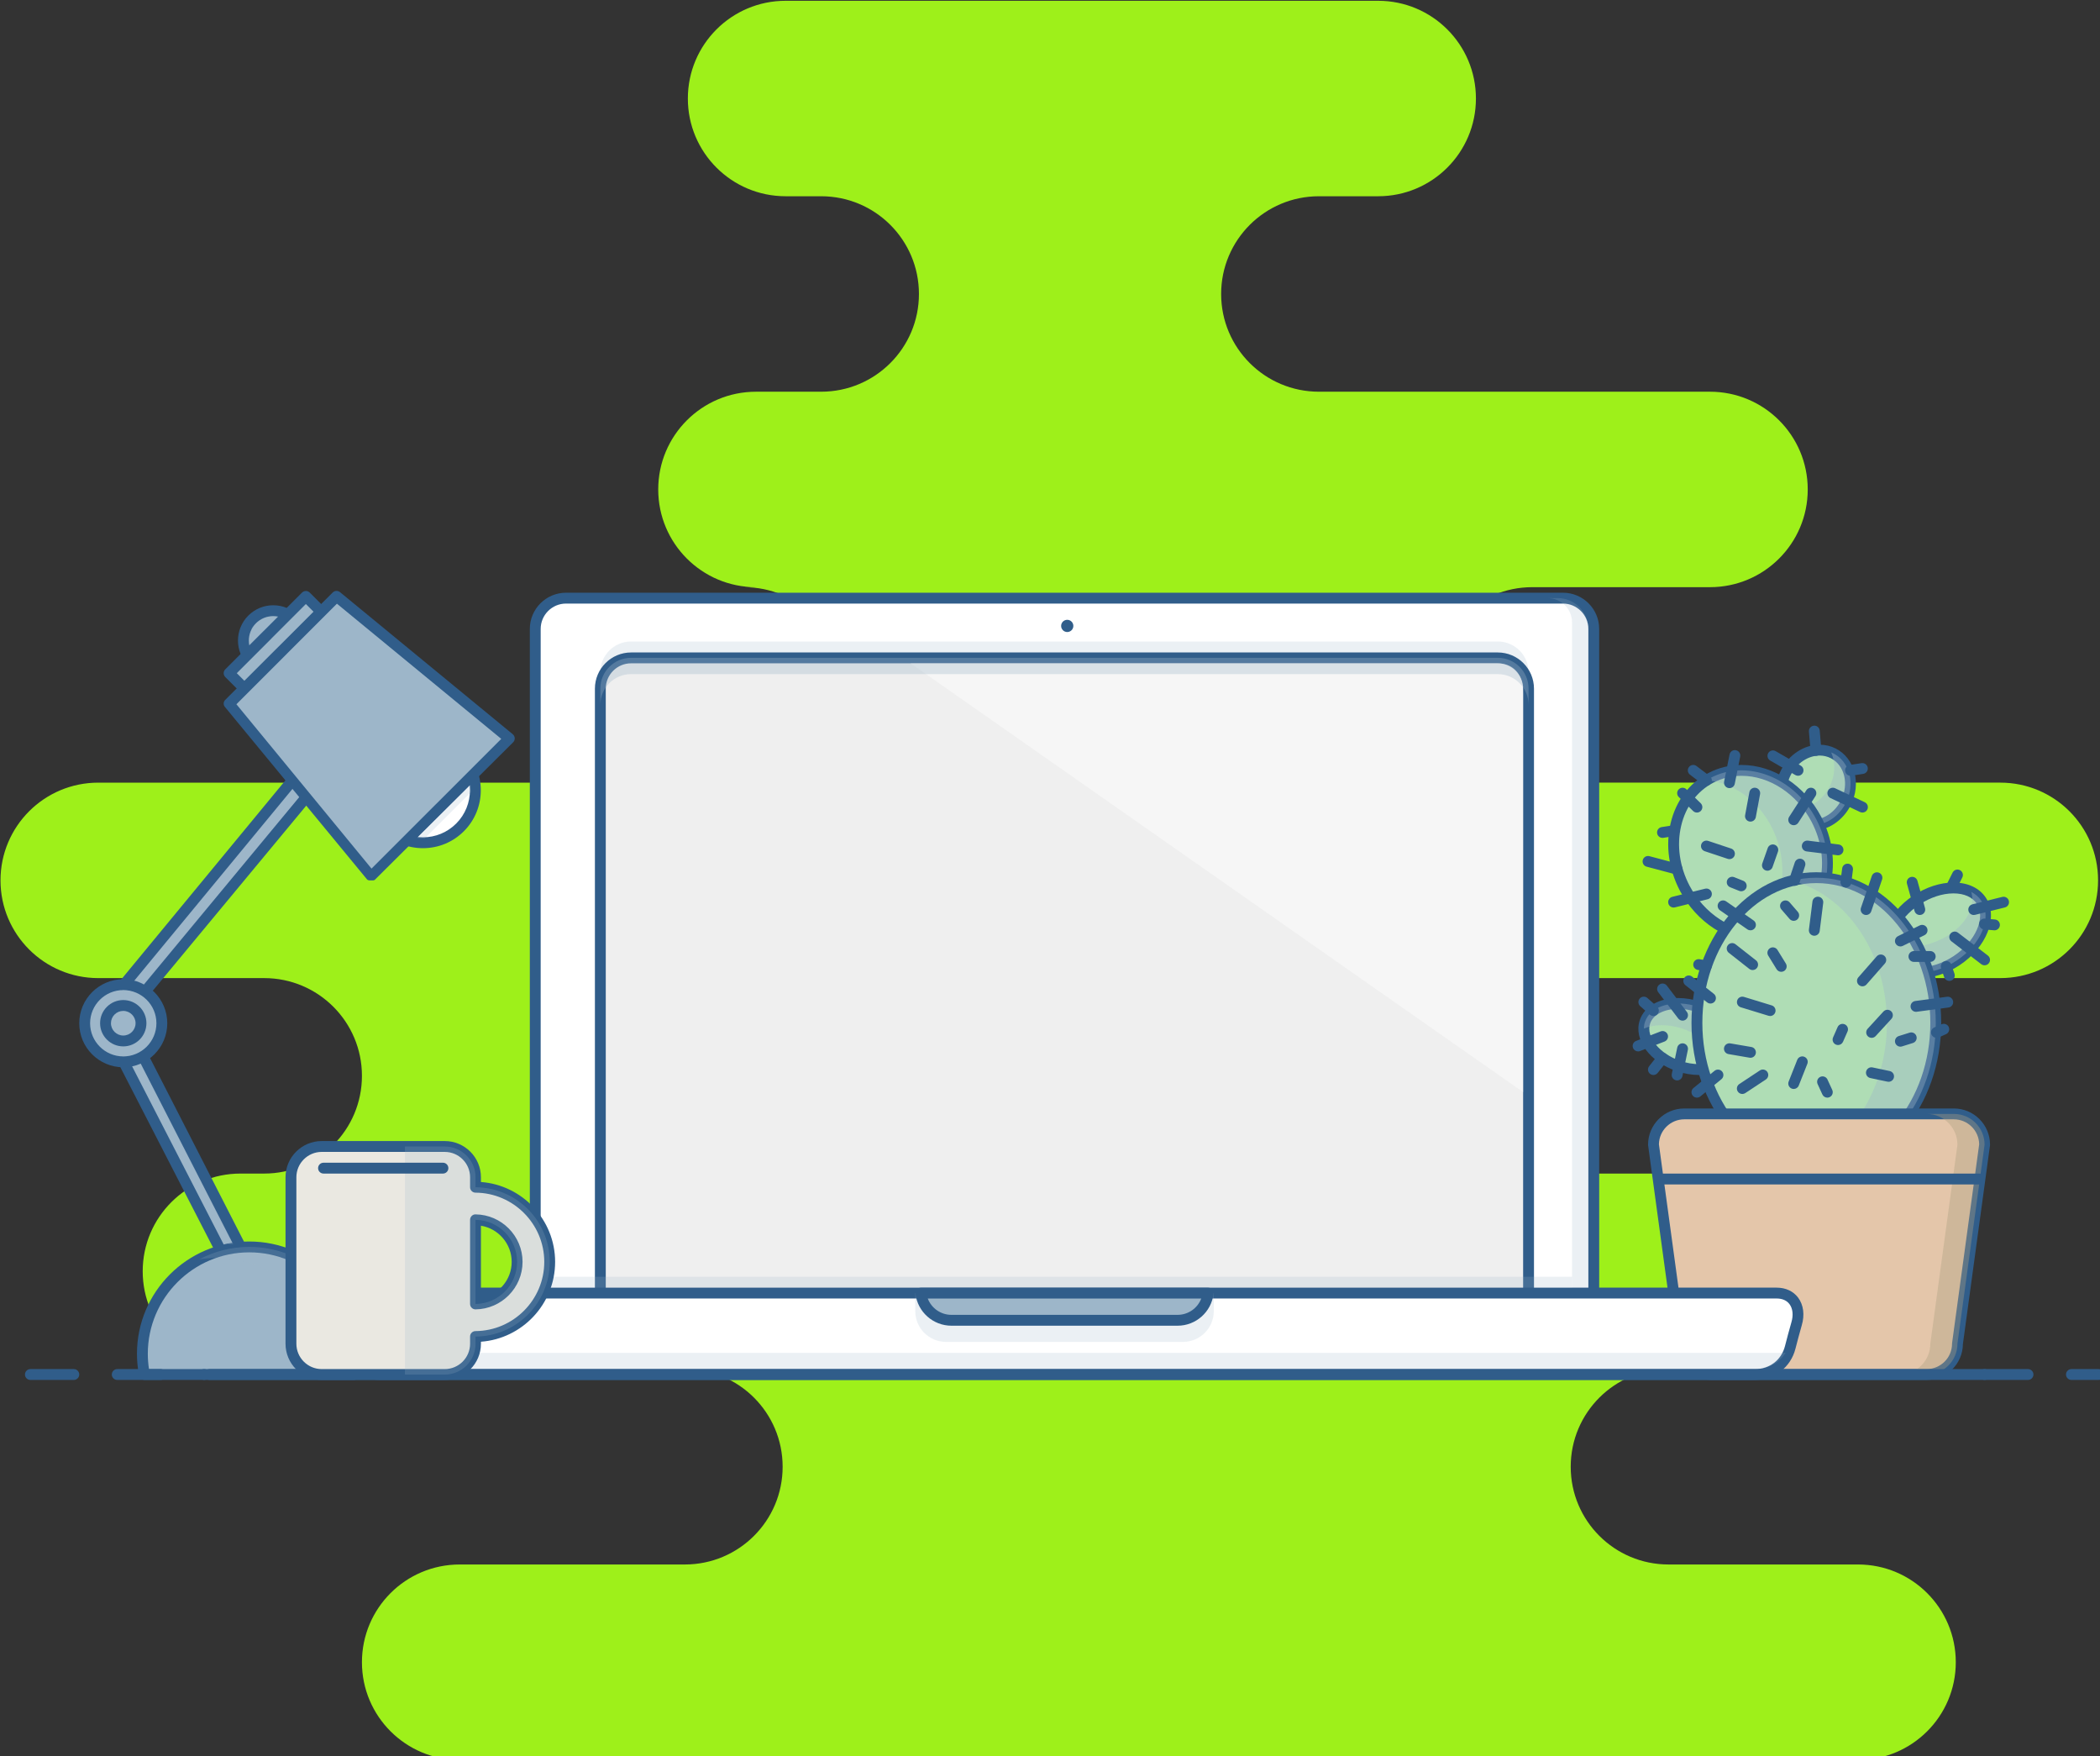 <?xml version="1.0" encoding="UTF-8" standalone="no"?>
<!-- Created with Inkscape (http://www.inkscape.org/) -->

<svg
   width="202.935mm"
   height="169.674mm"
   viewBox="0 0 202.935 169.674"
   version="1.1"
   id="svg1"
   xml:space="preserve"
   xmlns:inkscape="http://www.inkscape.org/namespaces/inkscape"
   xmlns:sodipodi="http://sodipodi.sourceforge.net/DTD/sodipodi-0.dtd"
   xmlns="http://www.w3.org/2000/svg"
   xmlns:svg="http://www.w3.org/2000/svg"><rect x="0" y="0" width="202.935" height="169.674" fill="#333333" stroke="none"/><sodipodi:namedview
     id="namedview1"
     pagecolor="#ffffff"
     bordercolor="#000000"
     borderopacity="0.25"
     inkscape:showpageshadow="2"
     inkscape:pageopacity="0.0"
     inkscape:pagecheckerboard="0"
     inkscape:deskcolor="#d1d1d1"
     inkscape:document-units="mm" /><defs
     id="defs1" /><g
     inkscape:label="Warstwa 1"
     inkscape:groupmode="layer"
     id="layer1"
     transform="translate(-3.609,-63.663)"><g
       id="g1"
       transform="matrix(0.131,0,0,0.131,-25.607,17.724)"><path
         d="m 1593.7,1504.5 h -139.87 c -39.832,0 -72.125,-32.245 -72.125,-72.077 0,-39.827 32.293,-72.076 72.125,-72.076 h 48.078 c 39.828,0 72.121,-32.245 72.121,-72.077 0,-39.832 -32.293,-72.077 -72.121,-72.077 h -288.48 c -39.831,0 -72.123,-32.245 -72.123,-72.077 0,-39.831 32.292,-72.077 72.123,-72.077 h 485.18 c 39.827,0 72.119,-32.245 72.119,-72.077 0,-39.832 -32.292,-72.077 -72.119,-72.077 h -345.31 c -39.828,0 -72.117,-32.25 -72.117,-72.077 0,-39.832 32.289,-72.077 72.117,-72.077 h 131.13 c 39.832,0 72.12,-32.246 72.12,-72.077 0,-39.832 -32.288,-72.077 -72.12,-72.077 h -288.48 c -39.827,0 -72.12,-32.246 -72.12,-72.078 0,-39.832 32.293,-72.077 72.12,-72.077 h 43.708 c 39.831,0 72.123,-32.245 72.123,-72.077 0,-39.828 -32.292,-72.077 -72.123,-72.077 h -437.1 c -39.828,0 -72.12,32.249 -72.12,72.077 0,39.832 32.292,72.077 72.12,72.077 h 26.227 c 39.832,0 72.121,32.246 72.121,72.077 0,39.831 -32.289,72.078 -72.121,72.078 H 780.7 c -39.828,0 -72.12,32.245 -72.12,72.077 0,39.831 32.292,72.077 72.12,72.077 h -8.74 c 39.828,0 72.12,32.246 72.12,72.077 0,39.828 -32.292,72.077 -72.12,72.077 H 295.52 c -39.832,0 -72.124,32.245 -72.124,72.077 0,39.832 32.292,72.077 72.124,72.077 H 417.9 c 39.828,0 72.12,32.246 72.12,72.077 0,39.832 -32.292,72.077 -72.12,72.077 h -17.483 c -39.832,0 -72.124,32.245 -72.124,72.077 0,39.832 32.292,72.077 72.124,72.077 h 327.82 c 39.828,0 72.12,32.249 72.12,72.076 0,39.832 -32.292,72.077 -72.12,72.077 h -166.1 c -39.832,0 -72.124,32.246 -72.124,72.078 0,39.831 32.292,72.076 72.124,72.076 h 1031.5 c 39.831,0 72.124,-32.245 72.124,-72.076 10e-4,-39.832 -32.292,-72.078 -72.123,-72.078 z"
         fill="#a7cfe8"
         id="path1"
         style="fill:#9ef01a;fill-opacity:1" /><polygon
         points="311.52,1080.4 323.53,1089.8 450.39,936.79 438.75,926.19 "
         fill="#9db6c9"
         id="polygon1" /><path
         d="m 323.52,1093.8 c -0.86,0 -1.724,-0.277 -2.456,-0.845 l -12.013,-9.342 c -0.852,-0.665 -1.4,-1.646 -1.521,-2.722 -0.117,-1.075 0.204,-2.151 0.892,-2.988 l 127.24,-154.23 c 0.697,-0.845 1.713,-1.365 2.804,-1.443 1.091,-0.078 2.17,0.297 2.98,1.032 l 11.637,10.598 c 1.584,1.438 1.751,3.871 0.387,5.518 l -126.86,152.97 c -0.789,0.949 -1.931,1.446 -3.085,1.446 z m -6.295,-13.976 5.694,4.427 121.95,-147.04 -5.701,-5.193 -121.94,147.81 z"
         fill="#305d8a"
         id="path2" /><polygon
         points="389.6,1280.3 405.62,1280.3 327.04,1126.8 314.27,1133.8 "
         fill="#9db6c9"
         id="polygon2" /><path
         d="m 405.62,1284.3 h -16.017 c -1.501,0 -2.874,-0.838 -3.563,-2.175 l -75.331,-146.49 c -0.989,-1.928 -0.266,-4.298 1.635,-5.342 l 12.768,-7.008 c 0.954,-0.516 2.061,-0.633 3.105,-0.316 1.032,0.316 1.892,1.04 2.389,2.002 l 78.58,153.5 c 0.634,1.243 0.579,2.726 -0.149,3.914 -0.726,1.189 -2.021,1.917 -3.417,1.917 z m -13.573,-8.009 h 7.023 l -73.716,-144 -5.74,3.147 72.433,140.86 z"
         fill="#305d8a"
         id="path3" /><path
         d="m 440.17,807.52 c 8.595,8.603 8.595,22.547 0,31.146 -8.604,8.599 -22.548,8.599 -31.15,0 -8.596,-8.599 -8.596,-22.543 0,-31.146 8.602,-8.599 22.546,-8.599 31.15,0 z"
         fill="#9db6c9"
         id="path4" /><path
         d="m 424.59,849.12 c -6.953,0 -13.491,-2.706 -18.407,-7.622 -10.144,-10.147 -10.144,-26.657 0,-36.809 4.916,-4.916 11.454,-7.622 18.407,-7.622 6.953,0 13.491,2.706 18.406,7.622 10.144,10.151 10.144,26.661 0,36.809 -4.916,4.916 -11.454,7.622 -18.406,7.622 z m 0,-44.043 c -4.814,0 -9.338,1.873 -12.745,5.275 -7.019,7.027 -7.019,18.461 0,25.484 3.406,3.402 7.931,5.275 12.745,5.275 4.813,0 9.338,-1.874 12.744,-5.275 7.02,-7.023 7.02,-18.457 0,-25.484 -3.406,-3.402 -7.931,-5.275 -12.744,-5.275 z"
         fill="#305d8a"
         id="path5" /><path
         d="m 562.38,906.16 c 15.11,15.114 15.11,39.617 0,54.73 -15.11,15.106 -39.617,15.11 -54.73,0 -15.11,-15.114 -15.106,-39.621 0,-54.73 15.114,-15.11 39.62,-15.11 54.73,0 z"
         fill="#ffffff"
         id="path6" /><path
         d="m 535.02,976.22 c -11.407,0 -22.133,-4.442 -30.196,-12.505 -16.647,-16.651 -16.647,-43.742 0,-60.393 8.067,-8.063 18.789,-12.505 30.196,-12.505 11.411,0 22.133,4.442 30.196,12.505 16.647,16.651 16.647,43.742 0,60.393 -8.063,8.063 -18.789,12.505 -30.196,12.505 z m 0,-77.395 c -9.268,0 -17.98,3.609 -24.534,10.159 -13.522,13.526 -13.522,35.542 0,49.068 6.554,6.55 15.266,10.16 24.534,10.16 9.268,0 17.98,-3.609 24.534,-10.16 13.522,-13.526 13.522,-35.542 0,-49.068 -6.55,-6.55 -15.262,-10.159 -24.534,-10.159 z"
         fill="#305d8a"
         id="path7" /><rect
         transform="matrix(0.707,-0.707,0.707,0.707,-459.99,546.94)"
         x="390.21"
         y="814.75"
         width="80.086"
         height="28.027"
         fill="#9db6c9"
         id="rect7" /><path
         d="m 411.85,870.99 c -1.024,0 -2.049,-0.391 -2.831,-1.173 l -19.818,-19.818 c -1.564,-1.564 -1.564,-4.098 0,-5.662 l 56.631,-56.631 c 0.751,-0.75 1.768,-1.173 2.831,-1.173 1.064,0 2.08,0.423 2.831,1.173 l 19.818,19.822 c 1.564,1.564 1.564,4.098 0,5.662 l -56.631,56.627 c -0.782,0.782 -1.806,1.173 -2.831,1.173 z m -14.156,-23.822 14.156,14.156 50.969,-50.965 -14.156,-14.16 z"
         fill="#305d8a"
         id="path8" /><polygon
         points="496.79,997.23 392.03,869.81 471.31,790.53 598.73,895.3 "
         fill="#9db6c9"
         id="polygon8" /><path
         d="m 496.79,1000 h -0.195 c -1.126,0 -2.178,0.032 -2.897,-0.844 l -104.76,-127.11 c -1.311,-1.591 -1.197,-3.758 0.262,-5.216 l 79.28,-79.206 c 1.462,-1.455 3.793,-1.529 5.373,-0.223 l 127.42,104.78 c 0.872,0.719 1.404,1.779 1.459,2.905 0.054,1.134 -0.372,2.237 -1.169,3.035 l -101.93,101.32 c -0.751,0.755 -1.772,0.559 -2.832,0.559 z m -99.363,-129.92 99.653,121.2 95.692,-95.692 -121.2,-99.653 -74.141,74.141 z"
         fill="#305d8a"
         id="path9" /><g
         opacity="0.2"
         id="g9"><polygon
           points="592.6,895.77 471.58,795.94 434.5,833 544.93,943.43 "
           fill="#9db6c9"
           id="polygon9" /></g><g
         opacity="0.2"
         id="g10"><rect
           transform="matrix(0.707,-0.707,0.707,0.707,-445.5,548.01)"
           x="420.73"
           y="807.77"
           width="36.04"
           height="8.008"
           fill="#9db6c9"
           id="rect9" /></g><g
         opacity="0.2"
         id="g11"><path
           d="m 427.9,805.64 c 0,0 -11.571,-3.136 -19.591,8.932 0,0 6.14,-1.146 9.209,1.45 z"
           fill="#9db6c9"
           id="path10" /></g><g
         opacity="0.2"
         id="g12"><polyline
           points="530.41 968.8 536.44 968.92 567.58 937.77 570.41 934.94 570.17 929.52 530.77 968.92"
           fill="#9db6c9"
           id="polyline11" /></g><path
         d="m 342.42,1105.3 c 0,15.721 -12.744,28.461 -28.464,28.461 -15.72,0 -28.464,-12.74 -28.464,-28.461 0,-15.724 12.744,-28.468 28.464,-28.468 15.72,0 28.464,12.744 28.464,28.468 z"
         fill="#9db6c9"
         id="path12" /><path
         d="m 313.95,1137.8 c -17.902,0 -32.468,-14.563 -32.468,-32.465 0,-17.905 14.566,-32.472 32.468,-32.472 17.902,0 32.468,14.566 32.468,32.472 0,17.902 -14.566,32.465 -32.468,32.465 z m 0,-56.928 c -13.487,0 -24.459,10.972 -24.459,24.463 0,13.484 10.973,24.456 24.459,24.456 13.486,0 24.46,-10.972 24.46,-24.456 0,-13.492 -10.973,-24.463 -24.46,-24.463 z"
         fill="#305d8a"
         id="path13" /><g
         opacity="0.2"
         id="g14"><path
           d="m 313.52,1080.9 v 48.919 c 12.013,0 24.459,-10.949 24.459,-24.456 0.001,-13.514 -12.446,-24.463 -24.459,-24.463 z"
           fill="#9db6c9"
           id="path14" /></g><path
         d="m 327.04,1105.3 c 0,7.223 -5.858,13.081 -13.084,13.081 -7.226,0 -13.084,-5.858 -13.084,-13.081 0,-7.229 5.858,-13.088 13.084,-13.088 7.226,0 13.084,5.858 13.084,13.088 z"
         fill="#9db6c9"
         id="path15" /><path
         d="m 313.95,1122.4 c -9.424,0 -17.088,-7.664 -17.088,-17.085 0,-9.424 7.665,-17.092 17.088,-17.092 9.424,0 17.089,7.668 17.089,17.092 0,9.421 -7.665,17.085 -17.089,17.085 z m 0,-26.168 c -5.005,0 -9.08,4.074 -9.08,9.083 0,5.006 4.075,9.077 9.08,9.077 5.005,0 9.08,-4.071 9.08,-9.077 0,-5.009 -4.075,-9.083 -9.08,-9.083 z"
         fill="#305d8a"
         id="path16" /><path
         d="m 484.19,1364.4 c 0.97,-4.946 1.509,-10.05 1.509,-15.281 0,-43.531 -35.288,-78.819 -78.819,-78.819 -43.531,0 -78.822,35.288 -78.822,78.819 0,5.231 0.536,10.335 1.509,15.281 h 154.62 z"
         fill="#9db6c9"
         id="path17" /><path
         d="M 484.19,1368.4 H 329.57 c -1.912,0 -3.558,-1.354 -3.93,-3.23 -1.052,-5.342 -1.584,-10.745 -1.584,-16.056 0,-45.671 37.157,-82.823 82.827,-82.823 45.67,0 82.823,37.152 82.823,82.823 0,5.29 -0.532,10.69 -1.583,16.052 -0.368,1.876 -2.014,3.234 -3.931,3.234 z m -151.26,-8.009 h 147.89 c 0.579,-3.782 0.872,-7.563 0.872,-11.277 0,-41.251 -33.563,-74.814 -74.815,-74.814 -41.255,0 -74.818,33.563 -74.818,74.814 0,3.726 0.293,7.507 0.868,11.277 z"
         fill="#305d8a"
         id="path18" /><g
         opacity="0.2"
         id="g19"><path
           d="m 406.88,1270.3 c -13.292,0 -25.793,3.324 -36.781,9.131 4.161,-0.677 8.404,-1.123 12.756,-1.123 43.531,0 78.818,35.288 78.818,78.819 0,2.456 -0.14,4.876 -0.367,7.273 h 22.884 c 0.97,-4.946 1.509,-10.05 1.509,-15.281 0,-43.531 -35.288,-78.819 -78.819,-78.819 z"
           fill="#9db6c9"
           id="path19" /></g><g
         opacity="0.2"
         id="g20"><polygon
           points="325.75,1075.1 329.21,1076.9 443.49,938.61 440.99,935.27 "
           fill="#9db6c9"
           id="polygon19" /></g><g
         opacity="0.2"
         id="g21"><polygon
           points="323.7,1136.5 391.44,1268.3 395.11,1268.3 326.87,1135.1 "
           fill="#9db6c9"
           id="polygon20" /></g><path
         d="m 1584.7,942.83 c -7.085,14.003 -22.727,20.35 -34.939,14.167 -12.203,-6.174 -16.36,-22.54 -9.271,-36.543 7.086,-14.007 22.729,-20.35 34.936,-14.171 12.211,6.179 16.361,22.539 9.274,36.547 z"
         fill="#afddb5"
         id="path21" /><path
         d="m 1559.7,963.36 c -4.169,0 -8.142,-0.938 -11.814,-2.796 -6.948,-3.52 -11.898,-9.882 -13.939,-17.925 -1.991,-7.841 -0.959,-16.365 2.904,-24.002 5.757,-11.375 16.948,-18.731 28.512,-18.731 4.168,0 8.142,0.942 11.806,2.796 14.159,7.164 19.114,25.973 11.042,41.927 -5.76,11.38 -16.948,18.731 -28.511,18.731 z m 5.662,-55.446 c -8.571,0 -16.956,5.631 -21.363,14.339 -2.991,5.909 -3.805,12.451 -2.291,18.415 1.463,5.764 4.942,10.292 9.796,12.748 2.538,1.287 5.295,1.936 8.196,1.936 8.571,0 16.955,-5.627 21.362,-14.335 6.081,-12.017 2.71,-25.997 -7.509,-31.166 -2.536,-1.284 -5.293,-1.937 -8.191,-1.937 z"
         fill="#305d8a"
         id="path22" /><g
         opacity="0.38"
         id="g23"><path
           d="m 1575.4,906.28 c -0.499,-0.254 -1.016,-0.454 -1.524,-0.665 3.223,7.418 3.074,16.732 -1.212,25.199 -6.796,13.429 -21.448,19.783 -33.411,14.833 2.111,4.856 5.655,8.908 10.483,11.348 12.213,6.183 27.854,-0.164 34.939,-14.167 7.088,-14.009 2.938,-30.369 -9.275,-36.548 z"
           fill="#9db6c9"
           id="path23" /></g><path
         d="m 1562.8,954.83 c 16.212,30.892 7.625,67.334 -19.177,81.399 -26.811,14.065 -61.676,0.422 -77.884,-30.47 -16.213,-30.889 -7.63,-67.33 19.177,-81.4 26.806,-14.065 61.672,-0.421 77.884,30.471 z"
         fill="#afddb5"
         id="path24" /><path
         d="m 1521,1045.8 c -23.505,0 -46.554,-14.978 -58.715,-38.155 -8.29,-15.793 -10.738,-33.473 -6.894,-49.787 3.891,-16.518 13.748,-29.668 27.756,-37.02 7.586,-3.981 15.853,-5.999 24.572,-5.999 23.506,0 46.555,14.977 58.72,38.154 8.286,15.794 10.738,33.478 6.894,49.788 -3.895,16.521 -13.749,29.669 -27.756,37.021 -7.586,3.98 -15.856,5.998 -24.577,5.998 z m -13.28,-122.95 c -7.409,0 -14.425,1.712 -20.85,5.083 -11.923,6.257 -20.335,17.539 -23.686,31.765 -3.398,14.434 -1.201,30.142 6.194,44.227 10.793,20.573 31.057,33.868 51.621,33.868 7.41,0 14.43,-1.712 20.854,-5.083 11.919,-6.253 20.331,-17.535 23.682,-31.761 3.402,-14.437 1.205,-30.146 -6.19,-44.23 -10.796,-20.573 -31.06,-33.869 -51.625,-33.869 z"
         fill="#305d8a"
         id="path25" /><g
         opacity="0.38"
         id="g26"><path
           d="m 1562.8,954.83 c -16.212,-30.893 -51.078,-44.536 -77.884,-30.47 -1.014,0.532 -1.943,1.153 -2.906,1.748 22.748,1.999 44.153,19.529 52.447,45.564 8.725,27.389 0.188,55.517 -19.208,69.727 9.698,1.057 19.478,-0.5 28.374,-5.169 26.802,-14.066 35.389,-50.508 19.177,-81.4 z"
           fill="#9db6c9"
           id="path26" /></g><ellipse
         transform="matrix(0.948,0.319,-0.319,0.948,432,-409.96)"
         cx="1468.8"
         cy="1115.1"
         rx="34.036"
         ry="23.024"
         fill="#afddb5"
         id="ellipse26" /><path
         d="m 1476.5,1143.5 c -5.419,0 -10.93,-0.932 -16.376,-2.762 -20.222,-6.8 -32.276,-23.377 -27.448,-37.743 3.372,-10.03 14.215,-16.26 28.293,-16.26 5.419,0 10.93,0.931 16.377,2.761 20.221,6.801 32.275,23.377 27.447,37.744 -3.372,10.029 -14.215,16.26 -28.293,16.26 z m -15.532,-48.756 c -10.371,0 -18.493,4.238 -20.698,10.801 -3.289,9.775 6.972,22.414 22.402,27.6 4.626,1.557 9.275,2.346 13.827,2.346 10.371,0 18.493,-4.238 20.698,-10.8 3.289,-9.776 -6.973,-22.415 -22.402,-27.601 -4.625,-1.556 -9.275,-2.346 -13.827,-2.346 z"
         fill="#305d8a"
         id="path27" /><g
         opacity="0.38"
         id="g28"><path
           d="m 1476.1,1093.3 c -17.816,-5.99 -35.546,-1.075 -39.597,10.977 -0.544,1.619 -0.794,3.289 -0.81,4.975 7.637,-3.188 17.992,-3.434 28.393,0.066 15.424,5.186 25.838,16.842 25.735,27.697 5.443,-2.272 9.519,-6.029 11.203,-11.043 4.052,-12.052 -7.105,-26.682 -24.924,-32.672 z"
           fill="#9db6c9"
           id="path28" /></g><path
         d="m 1684.6,1015 c 8.149,12.361 -0.055,32.156 -18.332,44.212 -18.273,12.056 -39.703,11.802 -47.855,-0.56 -8.149,-12.36 0.055,-32.158 18.328,-44.211 18.281,-12.056 39.702,-11.806 47.859,0.559 z"
         fill="#afddb5"
         id="path29" /><path
         d="m 1639,1072.1 c -10.637,0 -19.126,-3.993 -23.909,-11.238 -9.354,-14.191 -0.621,-36.512 19.466,-49.76 9.331,-6.151 19.807,-9.542 29.501,-9.542 10.637,0 19.126,3.993 23.908,11.238 9.354,14.188 0.618,36.508 -19.471,49.76 -9.326,6.152 -19.802,9.542 -29.495,9.542 z m 25.057,-62.531 c -8.142,0 -17.054,2.917 -25.09,8.22 -16.126,10.633 -23.998,28.339 -17.189,38.662 3.249,4.928 9.365,7.641 17.222,7.641 8.145,0 17.053,-2.921 25.085,-8.22 16.127,-10.637 23.998,-28.343 17.194,-38.662 -3.25,-4.928 -9.366,-7.641 -17.222,-7.641 z"
         fill="#305d8a"
         id="path30" /><g
         opacity="0.38"
         id="g31"><path
           d="m 1684.6,1015 c -1.857,-2.815 -4.427,-4.97 -7.469,-6.526 4.356,13.93 -8.481,30.725 -28.983,37.717 -11.982,4.087 -23.933,3.902 -32.817,0.324 -0.21,4.419 0.743,8.587 3.082,12.138 8.152,12.361 29.582,12.615 47.855,0.56 18.277,-12.057 26.481,-31.852 18.332,-44.213 z"
           fill="#9db6c9"
           id="path31" /></g><ellipse
         cx="1562.9"
         cy="1105.1"
         rx="88.094"
         ry="107.11"
         fill="#afddb5"
         id="ellipse31" /><path
         d="m 1562.9,1216.2 c -50.785,0 -92.099,-49.847 -92.099,-111.12 0,-61.273 41.313,-111.12 92.099,-111.12 50.786,0 92.099,49.846 92.099,111.12 0,61.274 -41.314,111.12 -92.099,111.12 z m 0,-214.23 c -46.366,0 -84.09,46.257 -84.09,103.11 0,56.854 37.724,103.11 84.09,103.11 46.366,0 84.09,-46.256 84.09,-103.11 -10e-4,-56.853 -37.724,-103.11 -84.09,-103.11 z"
         fill="#305d8a"
         id="path32" /><g
         opacity="0.38"
         id="g33"><path
           d="m 1562.9,998 c -6.179,0 -12.2,0.782 -18.019,2.252 40.011,10.113 70.074,53.213 70.074,104.86 0,51.647 -30.063,94.75 -70.074,104.86 5.818,1.471 11.84,2.252 18.019,2.252 48.654,0 88.094,-47.957 88.094,-107.11 0,-59.153 -39.44,-107.11 -88.094,-107.11 z"
           fill="#9db6c9"
           id="path33" /></g><path
         d="m 1667,1341.7 c 0,12.537 -10.167,22.7 -22.704,22.7 h -158.81 c -12.536,0 -22.704,-10.163 -22.704,-22.7 l -20.021,-146.81 c 0,-12.536 10.168,-22.699 22.704,-22.699 h 198.85 c 12.537,0 22.704,10.163 22.704,22.699 l -20.022,146.81 z"
         fill="#e4c6aa"
         id="path34" /><path
         d="m 1644.3,1368.4 h -158.81 c -14.633,0 -26.556,-11.825 -26.708,-26.423 l -19.986,-146.55 c -0.023,-0.176 -0.035,-0.359 -0.035,-0.54 0,-14.727 11.981,-26.704 26.708,-26.704 h 198.85 c 14.727,0 26.708,11.978 26.708,26.704 0,0.181 -0.012,0.364 -0.035,0.54 l -19.985,146.55 c -0.154,14.597 -12.077,26.423 -26.71,26.423 z m -197.53,-173.77 19.986,146.52 c 0.023,0.176 0.035,0.359 0.035,0.539 0,10.309 8.388,18.696 18.699,18.696 h 158.81 c 10.313,0 18.7,-8.388 18.7,-18.696 0,-0.18 0.011,-0.363 0.035,-0.539 l 19.986,-146.52 c -0.141,-10.191 -8.475,-18.438 -18.7,-18.438 h -198.85 c -10.225,-10e-4 -18.558,8.247 -18.698,18.438 z"
         fill="#305d8a"
         id="path35" /><g
         opacity="0.38"
         id="g36"><path
           d="m 1664.3,1172.2 h -20.021 c 12.537,0 22.704,10.163 22.704,22.699 l -20.021,146.81 c 0,12.537 -10.167,22.7 -22.704,22.7 h 20.021 c 12.537,0 22.704,-10.163 22.704,-22.7 l 20.021,-146.81 c 0,-12.536 -10.167,-22.699 -22.704,-22.699 z"
           fill="#aa9e80"
           id="path36" /></g><path
         d="m 1398.7,1309.7 c 0,12.537 -10.167,22.7 -22.704,22.7 h -735.43 c -12.537,0 -22.704,-10.163 -22.704,-22.7 V 814.52 c 0,-12.537 10.167,-22.7 22.704,-22.7 h 735.43 c 12.537,0 22.704,10.163 22.704,22.7 z"
         fill="#ffffff"
         id="path37" /><path
         d="M 1376,1336.4 H 640.57 c -14.727,0 -26.708,-11.979 -26.708,-26.705 v -495.18 c 0,-14.727 11.981,-26.705 26.708,-26.705 H 1376 c 14.727,0 26.709,11.978 26.709,26.705 v 495.18 c 10e-4,14.726 -11.982,26.704 -26.708,26.704 z M 640.57,795.82 c -10.312,0 -18.7,8.388 -18.7,18.696 v 495.18 c 0,10.308 8.388,18.696 18.7,18.696 H 1376 c 10.312,0 18.7,-8.389 18.7,-18.696 v -495.18 c 0,-10.308 -8.389,-18.696 -18.7,-18.696 z"
         fill="#305d8a"
         id="path38" /><g
         opacity="0.2"
         id="g39"><path
           d="m 1372,791.78 h -7.328 c 9.952,0 18.02,8.067 18.02,18.019 v 490.52 h 12.013 v -485.84 c -10e-4,-12.538 -10.168,-22.7 -22.705,-22.7 z"
           fill="#9db6c9"
           id="path39" /></g><g
         opacity="0.2"
         id="g40"><path
           d="m 1350.6,1189.5 c 0,12.537 -10.167,22.699 -22.704,22.699 h -639.32 c -12.537,0 -22.704,-10.162 -22.704,-22.699 V 846.48 c 0,-12.537 10.167,-22.7 22.704,-22.7 h 639.32 c 12.537,0 22.704,10.164 22.704,22.7 z"
           fill="#9db6c9"
           id="path40" /></g><path
         d="m 1350.6,1301.6 c 0,12.536 -10.167,22.7 -22.704,22.7 h -639.32 c -12.537,0 -22.704,-10.164 -22.704,-22.7 V 858.48 c 0,-12.537 10.167,-22.7 22.704,-22.7 h 639.32 c 12.537,0 22.704,10.163 22.704,22.7 z"
         fill="#efefef"
         id="path41" /><path
         d="M 1327.9,1328.4 H 688.58 c -14.727,0 -26.708,-11.978 -26.708,-26.704 v -443.12 c 0,-14.727 11.981,-26.704 26.708,-26.704 h 639.32 c 14.727,0 26.708,11.978 26.708,26.704 v 443.12 c 0,14.727 -11.982,26.705 -26.708,26.705 z M 688.58,839.88 c -10.312,0 -18.699,8.388 -18.699,18.695 v 443.12 c 0,10.308 8.388,18.695 18.699,18.695 h 639.32 c 10.312,0 18.699,-8.388 18.699,-18.695 v -443.12 c 0,-10.308 -8.388,-18.695 -18.699,-18.695 z"
         fill="#305d8a"
         id="path42" /><g
         opacity="0.41"
         id="g43"><path
           d="M 1326.9,839.83 H 894.63 l 451.98,316.34 V 862.53 c 0,-17.022 -8.591,-22.7 -19.709,-22.7 z"
           fill="#ffffff"
           id="path43" /></g><path
         d="M 1533.6,1304.3 H 486.9 c -12.537,0 -18.289,10.691 -14.695,22.7 1.196,4.005 3.645,13.3 4.677,17.347 3.101,12.146 13.499,20.018 26.036,20.018 h 1014.7 c 12.537,0 22.935,-7.872 26.036,-20.018 1.032,-4.047 3.48,-13.342 4.677,-17.347 3.593,-12.008 -2.159,-22.7 -14.696,-22.7 z"
         fill="#ffffff"
         id="path44" /><path
         d="M 1517.6,1368.4 H 502.9 c -14.375,0 -26.399,-9.256 -29.915,-23.033 -0.993,-3.887 -3.449,-13.226 -4.634,-17.19 -2.296,-7.66 -1.333,-15.117 2.639,-20.447 3.555,-4.774 9.198,-7.402 15.892,-7.402 h 1046.7 c 6.694,0 12.337,2.628 15.892,7.402 3.974,5.33 4.936,12.787 2.64,20.451 -1.185,3.961 -3.641,13.3 -4.634,17.187 -3.514,13.776 -15.538,23.032 -29.914,23.032 z M 486.9,1308.335 c -4.161,0 -7.434,1.443 -9.471,4.177 -2.444,3.28 -2.948,8.156 -1.388,13.369 1.232,4.129 3.684,13.44 4.72,17.507 2.64,10.327 11.337,17.003 22.157,17.003 h 1014.7 c 10.821,0 19.518,-6.676 22.157,-17.003 1.036,-4.066 3.488,-13.378 4.72,-17.503 1.561,-5.217 1.056,-10.093 -1.388,-13.373 -2.038,-2.733 -5.311,-4.177 -9.472,-4.177 h -1046.7 z"
         fill="#305d8a"
         id="path45" /><g
         opacity="0.2"
         id="g46"><path
           d="M 1076.9,1304.3 H 898.18 v 13.339 c 0,12.537 10.167,22.7 22.704,22.7 h 174.83 c 12.536,0 22.703,-10.163 22.703,-22.7 V 1304.3 Z"
           fill="#9db6c9"
           id="path46" /></g><path
         d="M 1076.9,1304.3 H 902.36 c 1.329,11.271 10.902,20.022 22.532,20.022 h 166.82 c 11.63,0 21.202,-8.752 22.532,-20.022 h -37.342 z"
         fill="#9db6c9"
         id="path47" /><path
         d="M 1091.7,1328.4 H 924.88 c -13.526,0 -24.925,-10.129 -26.509,-23.557 -0.133,-1.135 0.223,-2.276 0.985,-3.129 0.759,-0.855 1.85,-1.345 2.992,-1.345 h 211.88 c 1.142,0 2.232,0.489 2.991,1.345 0.763,0.853 1.119,1.994 0.985,3.129 -1.583,13.428 -12.982,23.557 -26.508,23.557 z m -184.28,-20.022 c 2.702,7.085 9.561,12.013 17.456,12.013 h 166.82 c 7.896,0 14.754,-4.928 17.457,-12.013 h -201.73 z"
         fill="#305d8a"
         id="path48" /><g
         opacity="0.2"
         id="g49"><path
           d="m 480.37,1348.4 c 4.802,7.478 13.057,12.014 22.559,12.014 h 1014.7 c 9.503,0 17.758,-4.536 22.56,-12.014 h -1059.8 z"
           fill="#9db6c9"
           id="path49" /></g><g
         opacity="0.33"
         id="g50"><path
           d="M 1327.9,835.82 H 688.58 c -12.537,0 -22.704,10.163 -22.704,22.7 v 12.013 c 0,-12.537 10.167,-22.7 22.704,-22.7 h 639.32 c 12.537,0 22.704,10.164 22.704,22.7 V 858.52 c 0,-12.537 -10.167,-22.7 -22.704,-22.7 z"
           fill="#9db6c9"
           id="path50" /></g><g
         opacity="0.2"
         id="g51"><rect
           x="617.84"
           y="1292.3"
           width="764.82"
           height="8.009"
           fill="#9db6c9"
           id="rect50" /></g><circle
         cx="1010.3"
         cy="812.3"
         r="4.505"
         fill="#305d8a"
         id="circle51" /><g
         opacity="0.2"
         id="g52"><path
           d="m 1366.6,791.98 c 0.665,-0.078 1.314,-0.203 2.002,-0.203 h -2.002 z"
           fill="#9db6c9"
           id="path51" /></g><path
         d="m 1771.1,1368.4 h -20.021 c -2.213,0 -4.005,-1.792 -4.005,-4.005 0,-2.213 1.792,-4.004 4.005,-4.004 h 20.021 c 2.214,0 4.005,1.791 4.005,4.004 0,2.213 -1.791,4.005 -4.005,4.005 z m -52.055,0 h -32.034 c -2.214,0 -4.004,-1.792 -4.004,-4.005 0,-2.213 1.79,-4.004 4.004,-4.004 h 32.034 c 2.213,0 4.004,1.791 4.004,4.004 0,2.213 -1.792,4.005 -4.004,4.005 z"
         fill="#305d8a"
         id="path52" /><path
         d="M 1687,1368.4 H 377.6 c -2.213,0 -4.004,-1.792 -4.004,-4.005 0,-2.213 1.791,-4.004 4.004,-4.004 H 1687 c 2.214,0 4.004,1.791 4.004,4.004 0,2.213 -1.79,4.005 -4.004,4.005 z"
         fill="#305d8a"
         id="path53" /><path
         d="m 373.62,1368.4 c -2.209,0 -4.024,-1.792 -4.024,-4.005 0,-2.213 1.771,-4.004 3.985,-4.004 h 0.039 c 2.213,0 4.004,1.791 4.004,4.004 0,2.213 -1.791,4.005 -4.004,4.005 z m -32.073,0 h -32.035 c -2.213,0 -4.004,-1.792 -4.004,-4.005 0,-2.213 1.791,-4.004 4.004,-4.004 h 32.035 c 2.213,0 4.004,1.791 4.004,4.004 0,2.213 -1.791,4.005 -4.004,4.005 z m -64.068,0 h -32.035 c -2.213,0 -4.004,-1.792 -4.004,-4.005 0,-2.213 1.791,-4.004 4.004,-4.004 h 32.035 c 2.213,0 4.004,1.791 4.004,4.004 0,2.213 -1.792,4.005 -4.004,4.005 z"
         fill="#305d8a"
         id="path54" /><line
         x1="1575"
         x2="1596.9"
         y1="935.64"
         y2="945.94"
         fill="#ffffff"
         id="line54" /><path
         d="m 1596.9,949.95 c -0.57,0 -1.153,-0.121 -1.704,-0.383 l -21.845,-10.3 c -1.997,-0.942 -2.854,-3.328 -1.912,-5.33 0.935,-1.994 3.328,-2.866 5.33,-1.912 l 21.845,10.3 c 1.997,0.942 2.854,3.328 1.911,5.33 -0.68,1.446 -2.123,2.295 -3.625,2.295 z"
         fill="#305d8a"
         id="path55" /><line
         x1="1562.6"
         x2="1561.4"
         y1="904.11"
         y2="889.88"
         fill="#ffffff"
         id="line55" /><path
         d="m 1562.6,908.12 c -2.062,0 -3.813,-1.58 -3.984,-3.671 l -1.189,-14.23 c -0.188,-2.202 1.45,-4.137 3.656,-4.321 2.249,-0.262 4.138,1.451 4.321,3.656 l 1.188,14.23 c 0.188,2.201 -1.45,4.137 -3.656,4.321 -0.113,0.011 -0.226,0.015 -0.336,0.015 z"
         fill="#305d8a"
         id="path56" /><line
         x1="1549.4"
         x2="1530.8"
         y1="918.82"
         y2="908.12"
         fill="#ffffff"
         id="line56" /><path
         d="m 1549.4,922.82 c -0.68,0 -1.365,-0.172 -1.998,-0.536 l -18.547,-10.699 c -1.916,-1.107 -2.573,-3.555 -1.467,-5.471 1.103,-1.913 3.543,-2.569 5.471,-1.466 l 18.548,10.699 c 1.915,1.107 2.572,3.554 1.466,5.471 -0.743,1.283 -2.088,2.002 -3.473,2.002 z"
         fill="#305d8a"
         id="path57" /><line
         x1="1588.1"
         x2="1596.9"
         y1="918.82"
         y2="917.47"
         fill="#ffffff"
         id="line57" /><path
         d="m 1588.1,922.82 c -1.944,0 -3.648,-1.416 -3.953,-3.398 -0.337,-2.186 1.164,-4.227 3.351,-4.563 l 8.759,-1.345 c 2.187,-0.34 4.224,1.165 4.563,3.352 0.337,2.186 -1.165,4.227 -3.351,4.563 l -8.76,1.345 c -0.203,0.03 -0.41,0.046 -0.609,0.046 z"
         fill="#305d8a"
         id="path58" /><line
         x1="1596.9"
         x2="1610.4"
         y1="1074.1"
         y2="1058.6"
         fill="#ffffff"
         id="line58" /><path
         d="m 1596.9,1078.1 c -0.938,0 -1.881,-0.328 -2.639,-0.993 -1.662,-1.459 -1.831,-3.989 -0.372,-5.65 l 13.546,-15.455 c 1.458,-1.666 3.996,-1.822 5.65,-0.371 1.662,1.458 1.83,3.989 0.371,5.651 l -13.545,15.453 c -0.791,0.903 -1.9,1.365 -3.011,1.365 z"
         fill="#305d8a"
         id="path59" /><line
         x1="1665"
         x2="1687"
         y1="1041.8"
         y2="1058.6"
         fill="#ffffff"
         id="line59" /><path
         d="m 1687,1062.6 c -0.849,0 -1.705,-0.271 -2.429,-0.825 l -22.023,-16.857 c -1.756,-1.346 -2.092,-3.856 -0.746,-5.612 1.341,-1.756 3.867,-2.088 5.611,-0.747 l 22.023,16.858 c 1.756,1.346 2.092,3.855 0.746,5.611 -0.785,1.032 -1.977,1.572 -3.182,1.572 z"
         fill="#305d8a"
         id="path60" /><line
         x1="1658.7"
         x2="1661"
         y1="1063.4"
         y2="1070.1"
         fill="#ffffff"
         id="line60" /><path
         d="m 1661,1074.1 c -1.662,0 -3.215,-1.043 -3.786,-2.701 l -2.287,-6.656 c -0.72,-2.092 0.391,-4.371 2.483,-5.088 2.096,-0.723 4.371,0.396 5.087,2.483 l 2.288,6.656 c 0.719,2.092 -0.392,4.371 -2.483,5.087 -0.431,0.15 -0.872,0.219 -1.302,0.219 z"
         fill="#305d8a"
         id="path61" /><line
         x1="1639.2"
         x2="1633.6"
         y1="1021.5"
         y2="1001.3"
         fill="#ffffff"
         id="line61" /><path
         d="m 1639.2,1025.5 c -1.752,0 -3.363,-1.161 -3.856,-2.933 l -5.591,-20.135 c -0.591,-2.131 0.656,-4.337 2.787,-4.931 2.132,-0.586 4.337,0.657 4.931,2.788 l 5.593,20.135 c 0.591,2.131 -0.657,4.337 -2.788,4.931 -0.361,0.098 -0.721,0.145 -1.076,0.145 z"
         fill="#305d8a"
         id="path62" /><line
         x1="1663"
         x2="1667"
         y1="1004"
         y2="996"
         fill="#ffffff"
         id="line62" /><path
         d="m 1663,1008 c -0.602,0 -1.212,-0.137 -1.786,-0.422 -1.979,-0.989 -2.78,-3.395 -1.791,-5.374 l 4.004,-8.008 c 0.989,-1.979 3.398,-2.777 5.374,-1.791 1.979,0.989 2.779,3.395 1.79,5.373 l -4.005,8.008 c -0.703,1.404 -2.115,2.214 -3.586,2.214 z"
         fill="#305d8a"
         id="path63" /><line
         x1="1679"
         x2="1701"
         y1="1021.5"
         y2="1016"
         fill="#ffffff"
         id="line63" /><path
         d="m 1679,1025.5 c -1.799,0 -3.433,-1.221 -3.883,-3.043 -0.532,-2.146 0.778,-4.316 2.925,-4.848 l 22.023,-5.451 c 2.144,-0.521 4.317,0.777 4.849,2.924 0.532,2.147 -0.777,4.317 -2.924,4.85 l -22.024,5.451 c -0.325,0.078 -0.646,0.117 -0.966,0.117 z"
         fill="#305d8a"
         id="path64" /><line
         x1="1687"
         x2="1694.3"
         y1="1032.2"
         y2="1032.8"
         fill="#ffffff"
         id="line64" /><path
         d="m 1694.3,1036.8 c -0.113,0 -0.231,0 -0.348,-0.016 l -7.34,-0.629 c -2.202,-0.188 -3.837,-2.128 -3.645,-4.333 0.188,-2.197 2.104,-3.919 4.332,-3.645 l 7.341,0.629 c 2.201,0.188 3.835,2.128 3.645,4.333 -0.18,2.086 -1.928,3.661 -3.985,3.661 z"
         fill="#305d8a"
         id="path65" /><line
         x1="1498.8"
         x2="1502.8"
         y1="927.92"
         y2="907.9"
         fill="#ffffff"
         id="line65" /><path
         d="m 1498.8,931.93 c -0.263,0 -0.523,-0.023 -0.79,-0.078 -2.166,-0.434 -3.574,-2.542 -3.14,-4.712 l 4.004,-20.021 c 0.434,-2.17 2.53,-3.594 4.712,-3.14 2.166,0.434 3.574,2.542 3.141,4.712 l -4.005,20.022 c -0.379,1.904 -2.053,3.217 -3.922,3.217 z"
         fill="#305d8a"
         id="path66" /><line
         x1="1481.8"
         x2="1472.1"
         y1="926.19"
         y2="918.82"
         fill="#ffffff"
         id="line66" /><path
         d="m 1481.8,930.2 c -0.845,0 -1.694,-0.266 -2.417,-0.817 l -9.71,-7.375 c -1.764,-1.337 -2.108,-3.848 -0.767,-5.608 1.334,-1.767 3.853,-2.104 5.607,-0.766 l 9.71,7.375 c 1.764,1.337 2.107,3.848 0.767,5.607 -0.786,1.04 -1.982,1.584 -3.19,1.584 z"
         fill="#305d8a"
         id="path67" /><line
         x1="1481.8"
         x2="1457.6"
         y1="1010"
         y2="1016"
         fill="#ffffff"
         id="line67" /><path
         d="m 1457.6,1020 c -1.795,0 -3.43,-1.216 -3.883,-3.038 -0.532,-2.147 0.777,-4.321 2.92,-4.853 l 24.21,-6.007 c 2.143,-0.517 4.317,0.774 4.854,2.921 0.531,2.146 -0.778,4.321 -2.921,4.853 l -24.21,6.007 c -0.325,0.078 -0.65,0.117 -0.97,0.117 z"
         fill="#305d8a"
         id="path68" /><line
         x1="1498.8"
         x2="1481.8"
         y1="980.29"
         y2="974.64"
         fill="#ffffff"
         id="line68" /><path
         d="m 1498.8,984.3 c -0.418,0 -0.845,-0.066 -1.263,-0.204 l -16.987,-5.654 c -2.101,-0.7 -3.233,-2.968 -2.538,-5.064 0.696,-2.1 2.969,-3.222 5.064,-2.538 l 16.986,5.655 c 2.101,0.7 3.234,2.968 2.539,5.064 -0.56,1.681 -2.123,2.741 -3.801,2.741 z"
         fill="#305d8a"
         id="path69" /><line
         x1="1514.3"
         x2="1517.5"
         y1="952.61"
         y2="935.64"
         fill="#ffffff"
         id="line69" /><path
         d="m 1514.3,956.62 c -0.242,0 -0.488,-0.02 -0.735,-0.067 -2.174,-0.403 -3.609,-2.495 -3.207,-4.669 l 3.152,-16.971 c 0.402,-2.174 2.495,-3.625 4.669,-3.207 2.175,0.403 3.609,2.495 3.206,4.669 l -3.151,16.971 c -0.359,1.928 -2.041,3.274 -3.934,3.274 z"
         fill="#305d8a"
         id="path70" /><line
         x1="1546.2"
         x2="1558.8"
         y1="955.28"
         y2="935.64"
         fill="#ffffff"
         id="line70" /><path
         d="m 1546.2,959.29 c -0.743,0 -1.498,-0.208 -2.166,-0.641 -1.862,-1.196 -2.395,-3.676 -1.193,-5.534 l 12.682,-19.642 c 1.2,-1.861 3.684,-2.394 5.533,-1.193 1.861,1.196 2.394,3.676 1.193,5.533 l -12.682,19.643 c -0.766,1.189 -2.052,1.834 -3.367,1.834 z"
         fill="#305d8a"
         id="path71" /><line
         x1="1556.2"
         x2="1578.9"
         y1="974.64"
         y2="977.46"
         fill="#ffffff"
         id="line71" /><path
         d="m 1578.9,981.47 c -0.164,0 -0.332,-0.008 -0.501,-0.032 l -22.692,-2.827 c -2.193,-0.274 -3.75,-2.272 -3.476,-4.47 0.273,-2.194 2.24,-3.738 4.469,-3.477 l 22.693,2.827 c 2.193,0.274 3.749,2.272 3.476,4.47 -0.25,2.027 -1.98,3.509 -3.969,3.509 z"
         fill="#305d8a"
         id="path72" /><line
         x1="1460.2"
         x2="1438.7"
         y1="991.68"
         y2="985.98"
         fill="#ffffff"
         id="line72" /><path
         d="m 1460.2,995.69 c -0.34,0 -0.688,-0.042 -1.031,-0.132 l -21.465,-5.698 c -2.135,-0.567 -3.41,-2.761 -2.843,-4.899 0.566,-2.135 2.769,-3.406 4.899,-2.843 l 21.465,5.698 c 2.135,0.567 3.41,2.761 2.843,4.899 -0.478,1.79 -2.096,2.975 -3.868,2.975 z"
         fill="#305d8a"
         id="path73" /><line
         x1="1449.4"
         x2="1457.6"
         y1="964.63"
         y2="963.36"
         fill="#ffffff"
         id="line73" /><path
         d="m 1449.4,968.63 c -1.939,0 -3.645,-1.412 -3.953,-3.39 -0.341,-2.187 1.157,-4.231 3.343,-4.572 l 8.138,-1.263 c 2.206,-0.329 4.235,1.158 4.571,3.344 0.341,2.186 -1.157,4.231 -3.344,4.571 l -8.137,1.264 c -0.208,0.03 -0.414,0.046 -0.618,0.046 z"
         fill="#305d8a"
         id="path74" /><line
         x1="1526.8"
         x2="1530.8"
         y1="988.83"
         y2="977.46"
         fill="#ffffff"
         id="line74" /><path
         d="m 1526.8,992.84 c -0.442,0 -0.892,-0.074 -1.33,-0.227 -2.088,-0.735 -3.183,-3.022 -2.447,-5.107 l 4.004,-11.368 c 0.734,-2.088 3.03,-3.171 5.107,-2.448 2.087,0.735 3.183,3.023 2.447,5.107 l -4.005,11.368 c -0.577,1.647 -2.126,2.675 -3.776,2.675 z"
         fill="#305d8a"
         id="path75" /><line
         x1="1474.8"
         x2="1464.2"
         y1="945.94"
         y2="935.64"
         fill="#ffffff"
         id="line75" /><path
         d="m 1474.8,949.95 c -1.009,0 -2.019,-0.379 -2.797,-1.138 l -10.569,-10.3 c -1.584,-1.541 -1.615,-4.079 -0.07,-5.662 1.545,-1.584 4.082,-1.607 5.662,-0.07 l 10.57,10.3 c 1.584,1.541 1.614,4.078 0.07,5.662 -0.782,0.805 -1.826,1.208 -2.866,1.208 z"
         fill="#305d8a"
         id="path76" /><line
         x1="1500.8"
         x2="1507.5"
         y1="1001.3"
         y2="1004"
         fill="#ffffff"
         id="line76" /><path
         d="m 1507.5,1008 c -0.497,0 -1.001,-0.09 -1.49,-0.285 l -6.672,-2.671 c -2.053,-0.825 -3.05,-3.156 -2.229,-5.209 0.825,-2.053 3.159,-3.046 5.208,-2.229 l 6.672,2.671 c 2.053,0.825 3.051,3.155 2.229,5.208 -0.629,1.565 -2.131,2.515 -3.718,2.515 z"
         fill="#305d8a"
         id="path77" /><line
         x1="1464.2"
         x2="1449.4"
         y1="1099.4"
         y2="1080.1"
         fill="#ffffff"
         id="line77" /><path
         d="m 1464.2,1103.4 c -1.208,0 -2.401,-0.543 -3.19,-1.579 l -14.739,-19.354 c -1.337,-1.76 -0.996,-4.27 0.763,-5.611 1.76,-1.341 4.271,-1.001 5.612,0.764 l 14.738,19.352 c 1.337,1.76 0.997,4.271 -0.763,5.611 -0.724,0.553 -1.576,0.817 -2.421,0.817 z"
         fill="#305d8a"
         id="path78" /><line
         x1="1442.7"
         x2="1435.7"
         y1="1096"
         y2="1089.8"
         fill="#ffffff"
         id="line78" /><path
         d="m 1442.7,1100 c -0.945,0 -1.896,-0.332 -2.659,-1.009 l -7.062,-6.266 c -1.654,-1.466 -1.803,-3.995 -0.336,-5.653 1.466,-1.654 4.004,-1.804 5.653,-0.337 l 7.063,6.265 c 1.654,1.466 1.803,3.996 0.337,5.654 -0.79,0.892 -1.893,1.346 -2.996,1.346 z"
         fill="#305d8a"
         id="path79" /><line
         x1="1449.4"
         x2="1431.4"
         y1="1115.1"
         y2="1122.1"
         fill="#ffffff"
         id="line79" /><path
         d="m 1431.4,1126.1 c -1.604,0 -3.116,-0.971 -3.734,-2.559 -0.798,-2.061 0.227,-4.38 2.288,-5.181 l 18.073,-7.008 c 2.05,-0.794 4.376,0.224 5.182,2.288 0.798,2.061 -0.227,4.38 -2.287,5.181 l -18.074,7.008 c -0.474,0.184 -0.968,0.271 -1.448,0.271 z"
         fill="#305d8a"
         id="path80" /><line
         x1="1449.4"
         x2="1442.7"
         y1="1131"
         y2="1139.5"
         fill="#ffffff"
         id="line80" /><path
         d="m 1442.7,1143.5 c -0.871,0 -1.748,-0.282 -2.482,-0.869 -1.732,-1.372 -2.025,-3.891 -0.649,-5.623 l 6.727,-8.478 c 1.372,-1.732 3.891,-2.029 5.623,-0.649 1.732,1.373 2.024,3.891 0.648,5.623 l -6.726,8.479 c -0.791,0.996 -1.96,1.517 -3.141,1.517 z"
         fill="#305d8a"
         id="path81" /><line
         x1="1464.2"
         x2="1460.2"
         y1="1124.1"
         y2="1143.5"
         fill="#ffffff"
         id="line81" /><path
         d="m 1460.2,1147.5 c -0.269,0 -0.539,-0.027 -0.813,-0.082 -2.167,-0.45 -3.559,-2.569 -3.113,-4.731 l 4.004,-19.354 c 0.446,-2.167 2.559,-3.551 4.732,-3.112 2.166,0.45 3.559,2.569 3.113,4.731 l -4.005,19.353 c -0.39,1.893 -2.06,3.195 -3.918,3.195 z"
         fill="#305d8a"
         id="path82" /><line
         x1="1599.6"
         x2="1607.6"
         y1="1021.5"
         y2="998"
         fill="#ffffff"
         id="line82" /><path
         d="m 1599.6,1025.5 c -0.43,0 -0.864,-0.066 -1.294,-0.215 -2.092,-0.716 -3.211,-2.988 -2.495,-5.083 l 8.009,-23.471 c 0.711,-2.092 2.991,-3.218 5.084,-2.495 2.092,0.715 3.21,2.987 2.495,5.083 l -8.01,23.47 c -0.567,1.663 -2.123,2.711 -3.789,2.711 z"
         fill="#305d8a"
         id="path83" /><line
         x1="1584.7"
         x2="1586"
         y1="1001.3"
         y2="991.68"
         fill="#ffffff"
         id="line83" /><path
         d="m 1584.7,1005.3 c -0.168,0 -0.336,-0.012 -0.508,-0.031 -2.194,-0.277 -3.747,-2.283 -3.469,-4.478 l 1.224,-9.651 c 0.281,-2.194 2.261,-3.707 4.478,-3.469 2.193,0.278 3.746,2.284 3.469,4.478 l -1.224,9.651 c -0.259,2.022 -1.983,3.5 -3.97,3.5 z"
         fill="#305d8a"
         id="path84" /><line
         x1="1514.3"
         x2="1494.1"
         y1="1032.8"
         y2="1018.7"
         fill="#ffffff"
         id="line84" /><path
         d="m 1514.3,1036.8 c -0.79,0 -1.584,-0.23 -2.284,-0.715 l -20.204,-14.051 c -1.815,-1.263 -2.265,-3.757 -1.001,-5.575 1.258,-1.819 3.749,-2.269 5.575,-1.002 l 20.205,14.05 c 1.814,1.264 2.265,3.759 1.001,5.577 -0.778,1.118 -2.025,1.716 -3.292,1.716 z"
         fill="#305d8a"
         id="path85" /><line
         x1="1546.8"
         x2="1550.8"
         y1="1000"
         y2="987.99"
         fill="#ffffff"
         id="line85" /><path
         d="m 1546.8,1004 c -0.418,0 -0.844,-0.066 -1.267,-0.208 -2.096,-0.695 -3.229,-2.964 -2.53,-5.063 l 4.005,-12.013 c 0.699,-2.096 2.952,-3.238 5.064,-2.53 2.095,0.696 3.229,2.964 2.529,5.064 l -4.005,12.013 c -0.558,1.677 -2.118,2.737 -3.796,2.737 z"
         fill="#305d8a"
         id="path86" /><line
         x1="1540.1"
         x2="1546.2"
         y1="1018.7"
         y2="1025.8"
         fill="#ffffff"
         id="line86" /><path
         d="m 1546.2,1029.8 c -1.121,0 -2.236,-0.47 -3.029,-1.384 l -6.073,-7.028 c -1.447,-1.673 -1.259,-4.203 0.41,-5.65 1.67,-1.442 4.196,-1.263 5.65,0.411 l 6.073,7.027 c 1.446,1.673 1.26,4.203 -0.41,5.65 -0.759,0.654 -1.689,0.974 -2.621,0.974 z"
         fill="#305d8a"
         id="path87" /><line
         x1="1564"
         x2="1561.4"
         y1="1016"
         y2="1036.8"
         fill="#ffffff"
         id="line87" /><path
         d="m 1561.4,1040.8 c -0.164,0 -0.333,-0.012 -0.505,-0.031 -2.194,-0.274 -3.746,-2.275 -3.473,-4.474 l 2.608,-20.78 c 0.273,-2.186 2.229,-3.715 4.474,-3.472 2.194,0.273 3.746,2.275 3.472,4.473 l -2.607,20.78 c -0.254,2.021 -1.979,3.504 -3.969,3.504 z"
         fill="#305d8a"
         id="path88" /><line
         x1="1624.9"
         x2="1640.9"
         y1="1044.7"
         y2="1036.8"
         fill="#ffffff"
         id="line88" /><path
         d="m 1624.9,1048.7 c -1.478,0 -2.897,-0.817 -3.594,-2.229 -0.981,-1.982 -0.168,-4.384 1.814,-5.365 l 16.018,-7.915 c 1.994,-0.981 4.392,-0.168 5.364,1.814 0.982,1.982 0.169,4.385 -1.813,5.366 l -16.018,7.914 c -0.571,0.282 -1.177,0.415 -1.771,0.415 z"
         fill="#305d8a"
         id="path89" /><line
         x1="1634.9"
         x2="1646.9"
         y1="1056.1"
         y2="1056.1"
         fill="#ffffff"
         id="line89" /><path
         d="m 1646.9,1060.1 h -12.013 c -2.214,0 -4.004,-1.791 -4.004,-4.005 0,-2.213 1.79,-4.004 4.004,-4.004 h 12.013 c 2.214,0 4.004,1.791 4.004,4.004 0,2.214 -1.79,4.005 -4.004,4.005 z"
         fill="#305d8a"
         id="path90" /><line
         x1="1468.8"
         x2="1484.8"
         y1="1074.1"
         y2="1086.8"
         fill="#ffffff"
         id="line90" /><path
         d="m 1484.8,1090.8 c -0.869,0 -1.744,-0.281 -2.483,-0.863 l -16.018,-12.678 c -1.731,-1.373 -2.025,-3.892 -0.652,-5.627 1.368,-1.732 3.879,-2.03 5.627,-0.653 l 16.018,12.678 c 1.731,1.372 2.024,3.891 0.652,5.627 -0.791,0.996 -1.965,1.516 -3.144,1.516 z"
         fill="#305d8a"
         id="path91" /><line
         x1="1481.8"
         x2="1476.1"
         y1="1063.1"
         y2="1062.1"
         fill="#ffffff"
         id="line91" /><path
         d="m 1481.8,1067.1 c -0.239,0 -0.478,-0.021 -0.721,-0.063 l -5.705,-1.037 c -2.174,-0.398 -3.62,-2.482 -3.226,-4.657 0.395,-2.178 2.471,-3.605 4.657,-3.226 l 5.705,1.036 c 2.175,0.398 3.621,2.483 3.227,4.657 -0.352,1.937 -2.038,3.29 -3.937,3.29 z"
         fill="#305d8a"
         id="path92" /><line
         x1="1500.8"
         x2="1515.9"
         y1="1050.2"
         y2="1062.1"
         fill="#ffffff"
         id="line92" /><path
         d="m 1515.9,1066.1 c -0.865,0 -1.736,-0.277 -2.472,-0.855 l -15.106,-11.873 c -1.736,-1.364 -2.041,-3.883 -0.672,-5.623 1.364,-1.736 3.879,-2.049 5.623,-0.672 l 15.105,11.872 c 1.736,1.364 2.041,3.883 0.673,5.623 -0.79,1.005 -1.963,1.528 -3.151,1.528 z"
         fill="#305d8a"
         id="path93" /><line
         x1="1530.8"
         x2="1537"
         y1="1053.4"
         y2="1063.4"
         fill="#ffffff"
         id="line93" /><path
         d="m 1537,1067.4 c -1.346,0 -2.655,-0.677 -3.414,-1.9 l -6.187,-10.03 c -1.157,-1.885 -0.574,-4.353 1.307,-5.514 1.885,-1.161 4.349,-0.571 5.514,1.306 l 6.187,10.03 c 1.157,1.885 0.574,4.353 -1.307,5.514 -0.658,0.402 -1.385,0.594 -2.1,0.594 z"
         fill="#305d8a"
         id="path94" /><line
         x1="1603.7"
         x2="1615.3"
         y1="1112.1"
         y2="1099.4"
         fill="#ffffff"
         id="line94" /><path
         d="m 1603.7,1116.1 c -0.97,0 -1.939,-0.348 -2.706,-1.052 -1.631,-1.498 -1.74,-4.027 -0.247,-5.658 l 11.631,-12.682 c 1.493,-1.631 4.031,-1.74 5.657,-0.246 1.632,1.497 1.74,4.027 0.247,5.658 l -11.63,12.682 c -0.79,0.861 -1.869,1.298 -2.952,1.298 z"
         fill="#305d8a"
         id="path95" /><line
         x1="1624.9"
         x2="1632.9"
         y1="1118.6"
         y2="1116.1"
         fill="#ffffff"
         id="line95" /><path
         d="m 1624.9,1122.6 c -1.705,0 -3.285,-1.096 -3.82,-2.812 -0.661,-2.108 0.517,-4.357 2.628,-5.014 l 8.008,-2.503 c 2.104,-0.672 4.353,0.513 5.014,2.628 0.661,2.107 -0.517,4.356 -2.628,5.013 l -8.009,2.503 c -0.395,0.126 -0.798,0.185 -1.193,0.185 z"
         fill="#305d8a"
         id="path96" /><line
         x1="1636.4"
         x2="1659.8"
         y1="1092.9"
         y2="1089.8"
         fill="#ffffff"
         id="line96" /><path
         d="m 1636.4,1096.9 c -1.979,0 -3.694,-1.462 -3.965,-3.473 -0.293,-2.193 1.247,-4.207 3.438,-4.5 l 23.428,-3.133 c 2.217,-0.27 4.207,1.251 4.5,3.438 0.294,2.194 -1.247,4.207 -3.437,4.501 l -23.428,3.132 c -0.18,0.024 -0.359,0.035 -0.536,0.035 z"
         fill="#305d8a"
         id="path97" /><line
         x1="1651.5"
         x2="1657"
         y1="1112.1"
         y2="1109.8"
         fill="#ffffff"
         id="line97" /><path
         d="m 1651.5,1116.1 c -1.549,0 -3.022,-0.903 -3.676,-2.416 -0.876,-2.03 0.059,-4.388 2.089,-5.264 l 5.415,-2.339 c 2.038,-0.875 4.392,0.063 5.264,2.089 0.876,2.028 -0.059,4.387 -2.088,5.263 l -5.416,2.339 c -0.517,0.224 -1.056,0.328 -1.588,0.328 z"
         fill="#305d8a"
         id="path98" /><line
         x1="1490.3"
         x2="1474.8"
         y1="1143.5"
         y2="1156.2"
         fill="#ffffff"
         id="line98" /><path
         d="m 1474.8,1160.2 c -1.161,0 -2.314,-0.5 -3.104,-1.47 -1.399,-1.713 -1.146,-4.238 0.567,-5.635 l 15.531,-12.682 c 1.722,-1.4 4.239,-1.146 5.636,0.567 1.4,1.712 1.146,4.238 -0.567,5.634 l -15.531,12.682 c -0.748,0.607 -1.644,0.904 -2.532,0.904 z"
         fill="#305d8a"
         id="path99" /><line
         x1="1498.8"
         x2="1514.3"
         y1="1124.1"
         y2="1126.8"
         fill="#ffffff"
         id="line99" /><path
         d="m 1514.3,1130.8 c -0.224,0 -0.454,-0.02 -0.681,-0.058 l -15.532,-2.668 c -2.182,-0.371 -3.645,-2.443 -3.27,-4.621 0.372,-2.179 2.441,-3.637 4.623,-3.27 l 15.532,2.667 c 2.182,0.372 3.645,2.444 3.269,4.622 -0.331,1.952 -2.025,3.328 -3.941,3.328 z"
         fill="#305d8a"
         id="path100" /><line
         x1="1508.3"
         x2="1523.5"
         y1="1153.5"
         y2="1143.5"
         fill="#ffffff"
         id="line100" /><path
         d="m 1508.3,1157.5 c -1.298,0 -2.573,-0.63 -3.344,-1.796 -1.22,-1.845 -0.715,-4.328 1.131,-5.549 l 15.134,-10.011 c 1.842,-1.224 4.324,-0.719 5.549,1.131 1.22,1.846 0.715,4.328 -1.13,5.549 l -15.134,10.011 c -0.681,0.449 -1.447,0.665 -2.206,0.665 z"
         fill="#305d8a"
         id="path101" /><line
         x1="1552.5"
         x2="1546.2"
         y1="1133.8"
         y2="1149.8"
         fill="#ffffff"
         id="line101" /><path
         d="m 1546.2,1153.8 c -0.492,0 -0.989,-0.09 -1.474,-0.281 -2.057,-0.813 -3.062,-3.141 -2.249,-5.197 l 6.34,-16.017 c 0.817,-2.058 3.155,-3.059 5.196,-2.248 2.057,0.813 3.063,3.14 2.249,5.196 l -6.339,16.018 c -0.621,1.572 -2.131,2.529 -3.723,2.529 z"
         fill="#305d8a"
         id="path102" /><line
         x1="1567.5"
         x2="1571"
         y1="1148.5"
         y2="1156.2"
         fill="#ffffff"
         id="line102" /><path
         d="m 1571,1160.2 c -1.518,0 -2.972,-0.863 -3.645,-2.334 l -3.52,-7.677 c -0.923,-2.009 -0.039,-4.387 1.971,-5.31 2.041,-0.916 4.396,-0.035 5.311,1.971 l 3.52,7.676 c 0.923,2.011 0.039,4.388 -1.971,5.311 -0.543,0.247 -1.111,0.363 -1.666,0.363 z"
         fill="#305d8a"
         id="path103" /><line
         x1="1528.8"
         x2="1508.3"
         y1="1096"
         y2="1089.8"
         fill="#ffffff"
         id="line103" /><path
         d="m 1528.8,1100 c -0.388,0 -0.782,-0.055 -1.174,-0.176 l -20.475,-6.266 c -2.111,-0.645 -3.305,-2.886 -2.655,-5.001 0.646,-2.115 2.875,-3.315 5.002,-2.655 l 20.475,6.265 c 2.111,0.646 3.305,2.886 2.655,5.002 -0.528,1.724 -2.111,2.831 -3.828,2.831 z"
         fill="#305d8a"
         id="path104" /><line
         x1="1578.9"
         x2="1582.2"
         y1="1117.4"
         y2="1109.8"
         fill="#ffffff"
         id="line104" /><path
         d="m 1578.9,1121.4 c -0.536,0 -1.083,-0.109 -1.607,-0.336 -2.026,-0.892 -2.944,-3.254 -2.057,-5.279 l 3.335,-7.595 c 0.892,-2.024 3.242,-2.936 5.279,-2.057 2.025,0.892 2.944,3.254 2.057,5.279 l -3.336,7.595 c -0.66,1.501 -2.131,2.393 -3.671,2.393 z"
         fill="#305d8a"
         id="path105" /><line
         x1="1603.6"
         x2="1616.2"
         y1="1141.8"
         y2="1144.5"
         fill="#ffffff"
         id="line105" /><path
         d="m 1616.2,1148.5 c -0.272,0 -0.551,-0.026 -0.829,-0.085 l -12.681,-2.671 c -2.162,-0.458 -3.552,-2.581 -3.093,-4.744 0.457,-2.162 2.596,-3.554 4.743,-3.092 l 12.682,2.67 c 2.161,0.458 3.551,2.581 3.093,4.743 -0.399,1.885 -2.06,3.179 -3.915,3.179 z"
         fill="#305d8a"
         id="path106" /><line
         x1="1446.7"
         x2="1683"
         y1="1220.2"
         y2="1220.2"
         fill="#ffffff"
         id="line106" /><path
         d="m 1683,1224.2 h -236.25 c -2.213,0 -4.005,-1.791 -4.005,-4.005 0,-2.213 1.792,-4.004 4.005,-4.004 H 1683 c 2.213,0 4.004,1.791 4.004,4.004 0,2.214 -1.791,4.005 -4.004,4.005 z"
         fill="#305d8a"
         id="path107" /><path
         d="m 628.52,1281.3 c 0,-30.298 -24.476,-54.863 -54.727,-55.051 v -7.352 c 0,-12.537 -10.167,-22.699 -22.704,-22.699 h -90.737 c -12.537,0 -22.704,10.162 -22.704,22.699 v 122.78 c 0,12.537 10.167,22.7 22.704,22.7 h 90.737 c 12.537,0 22.704,-10.163 22.704,-22.7 v -5.326 c 30.252,-0.187 54.727,-24.753 54.727,-55.05 z m -54.726,31.025 v -62.051 c 16.987,0.184 30.701,13.996 30.701,31.025 0,17.029 -13.714,30.842 -30.701,31.026 z"
         fill="#eae8e1"
         id="path108" /><path
         d="m 551.09,1368.4 h -90.737 c -14.727,0 -26.708,-11.979 -26.708,-26.705 v -122.78 c 0,-14.727 11.982,-26.704 26.708,-26.704 h 90.737 c 14.727,0 26.708,11.978 26.708,26.704 v 3.504 c 30.521,2.244 54.727,27.873 54.727,58.898 0,31.025 -24.206,56.654 -54.727,58.899 v 1.478 c 0,14.727 -11.981,26.706 -26.708,26.706 z m -90.737,-168.18 c -10.312,0 -18.7,8.389 -18.7,18.696 v 122.78 c 0,10.309 8.388,18.696 18.7,18.696 h 90.737 c 10.313,0 18.7,-8.388 18.7,-18.696 v -5.326 c 0,-2.201 1.779,-3.988 3.98,-4.004 27.979,-0.172 50.746,-23.072 50.746,-51.047 0,-27.975 -22.767,-50.875 -50.746,-51.047 -2.202,-0.015 -3.98,-1.803 -3.98,-4.004 v -7.352 c 0,-10.308 -8.388,-18.696 -18.7,-18.696 z m 113.44,116.13 c -1.056,0 -2.064,-0.414 -2.815,-1.157 -0.762,-0.751 -1.188,-1.774 -1.188,-2.847 v -62.051 c 0,-1.071 0.426,-2.096 1.188,-2.847 0.763,-0.755 1.838,-1.231 2.858,-1.157 19.114,0.207 34.662,15.92 34.662,35.029 0,19.11 -15.548,34.823 -34.662,35.029 -0.015,10e-4 -0.027,10e-4 -0.043,10e-4 z m 4.004,-61.702 v 53.346 c 12.83,-2.096 22.692,-13.307 22.692,-26.673 0,-13.366 -9.862,-24.577 -22.692,-26.673 z"
         fill="#305d8a"
         id="path109" /><g
         opacity="0.2"
         id="g110"><path
           d="m 573.8,1226.3 v -7.352 c 0,-12.537 -10.167,-22.699 -22.704,-22.699 h -29.352 v 168.18 h 29.352 c 12.537,0 22.704,-10.163 22.704,-22.7 v -5.326 c 30.251,-0.188 54.727,-24.753 54.727,-55.051 0,-30.298 -24.476,-54.864 -54.727,-55.051 z m 0,86.076 v -62.051 c 16.987,0.184 30.701,13.996 30.701,31.025 0,17.029 -13.714,30.842 -30.701,31.026 z"
           fill="#9db6c9"
           id="path110" /></g><line
         x1="461.68"
         x2="549.77"
         y1="1212.2"
         y2="1212.2"
         fill="#ffffff"
         id="line110" /><path
         d="m 549.77,1216.2 h -88.094 c -2.213,0 -4.004,-1.791 -4.004,-4.005 0,-2.213 1.791,-4.004 4.004,-4.004 h 88.094 c 2.213,0 4.005,1.791 4.005,4.004 0,2.214 -1.792,4.005 -4.005,4.005 z"
         fill="#305d8a"
         id="path111" /></g></g></svg>
